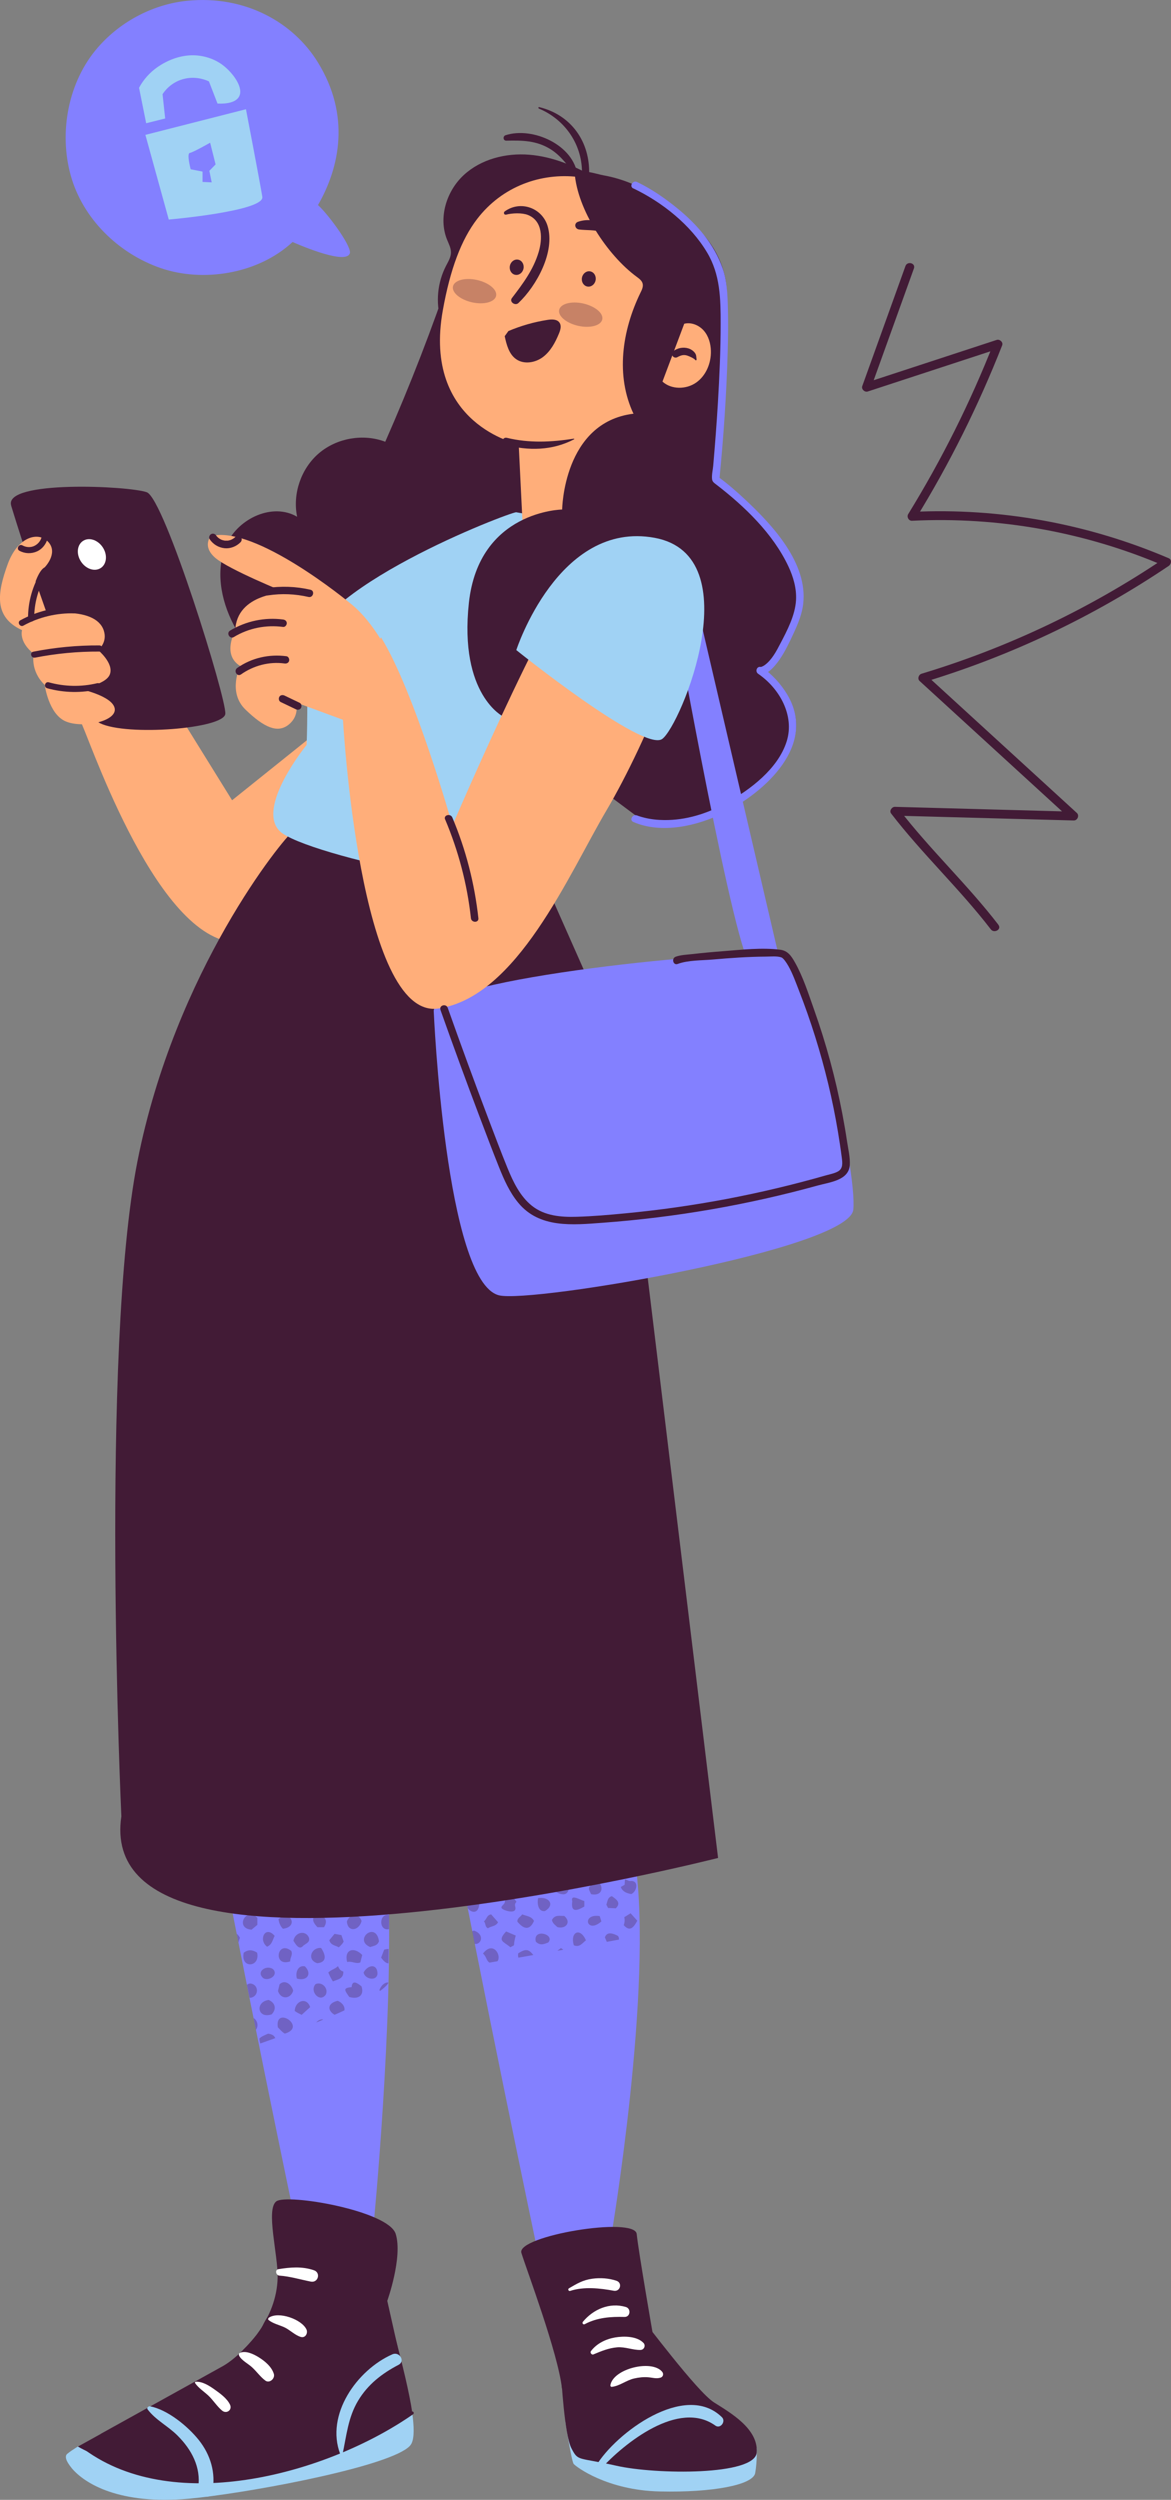 <?xml version="1.0" encoding="UTF-8"?>
<svg xmlns="http://www.w3.org/2000/svg" viewBox="0 0 195.87 417.96">
  <rect x="0" y="0" width="195.87" height="417.96" fill="#808080" stroke="none"/>
  <defs>
    <style>
      .cls-1 {
        fill: #8380ff;
      }

      .cls-1, .cls-2, .cls-3, .cls-4, .cls-5 {
        stroke-width: 0px;
      }

      .cls-2 {
        fill: #fff;
      }

      .cls-6 {
        opacity: .3;
      }

      .cls-3 {
        fill: #421b36;
      }

      .cls-4 {
        fill: #ffae7a;
      }

      .cls-5 {
        fill: #a0d2f4;
      }
    </style>
  </defs>
  <g id="Speech_Bubble" data-name="Speech Bubble">
    <g>
      <path class="cls-1" d="m31.31.13c-5.34.53-10.97,3.21-14.98,7.85-4.91,5.67-6.5,14.08-4.51,21.31,1.99,7.23,7.96,13.08,15.05,15.53,6.99,2.41,16.22,1.06,22.07-4.36,0,0,8.58,3.86,9.52,2.01.71-.79-3.31-6.37-5.26-8.18l-.05.06c3.72-6.41,5.47-15.1.01-23.94C49.09,3.79,41.05-.84,31.31.13Z"/>
      <g>
        <path class="cls-5" d="m24.47,20.6l3.16-.79c-.15-1.35-.29-2.7-.44-4.06.2-.31,1.38-2.12,3.84-2.62,1.93-.39,3.47.27,3.92.48.48,1.23.95,2.47,1.43,3.7.52.03,2.74.13,3.53-1.03,1.02-1.49-.95-4.12-2.68-5.42-1.31-.98-2.67-1.33-3.41-1.47-3.95-.74-7.11,1.53-7.91,2.15-1.31,1.02-2.14,2.18-2.65,3.14l1.19,5.92Z"/>
        <path class="cls-5" d="m41.15,18.26l-16.83,4.29,3.91,14.16s16.04-1.4,15.65-3.8c-.39-2.4-2.74-14.65-2.74-14.65Zm-5.74,12.23c-.51-.02-1.02-.05-1.53-.07v-1.73c-.66-.13-1.33-.26-1.99-.39-.32-1.3-.53-2.57-.17-2.73.02,0,.03-.01.04-.01.39,0,3.39-1.7,3.39-1.7l.91,3.63-1.04,1.07.39,1.93Z"/>
      </g>
    </g>
  </g>
  <g id="Lines">
    <path class="cls-3" d="m167.01,154.63c-5.2-6.76-11.48-12.61-16.68-19.37l-.64,1.11c9.97.27,19.94.54,29.91.81.62.02.99-.83.52-1.26-8.42-7.7-16.84-15.4-25.25-23.1-.11.41-.22.82-.33,1.23,14.54-4.39,28.37-10.95,40.96-19.44.41-.27.55-1.04,0-1.27-13.54-5.79-28.24-8.47-42.96-7.75.21.37.42.74.64,1.11,5.67-9.21,10.49-18.9,14.45-28.96.21-.52-.41-1.07-.91-.91-7.33,2.4-14.65,4.8-21.98,7.2.3.3.6.6.91.91l7.22-20.06c.32-.89-1.1-1.28-1.42-.39l-7.22,20.06c-.19.52.4,1.07.91.91,7.33-2.4,14.65-4.8,21.98-7.2l-.91-.91c-3.91,9.94-8.7,19.51-14.3,28.61-.28.46.08,1.14.64,1.11,14.44-.71,28.92,1.86,42.21,7.55v-1.27c-12.49,8.43-26.18,14.94-40.6,19.29-.51.15-.75.85-.33,1.23,8.42,7.7,16.84,15.4,25.25,23.1.17-.42.35-.84.52-1.26-9.97-.27-19.94-.54-29.91-.81-.51-.01-.98.66-.64,1.11,5.2,6.76,11.48,12.61,16.68,19.37.57.74,1.85,0,1.27-.74h0Z"/>
  </g>
  <g id="Character">
    <g>
      <g>
        <path class="cls-1" d="m65.77,229.84c-.6,1.74-2.79,19.75,3.85,45.72,1.36,5.3,3.38,16.1,4.86,23.99,5.76,30.74,15.56,77.42,15.56,77.42l12.26-3.48s6.96-41.12,3.97-62.08c-1.9-13.33-6.77-18.24-8.69-34.54-1.92-16.3,0-42.88,0-42.88l-31.82-4.16Z"/>
        <path class="cls-1" d="m25.97,228.23c-.6,1.74-.61,17.92,3.85,45.72.87,5.41,3.38,16.1,4.86,23.99,5.76,30.74,14.8,73.94,14.8,73.94h13.02s3.34-34.16,2.44-57.13c-.53-13.46-3.17-12.14-5.09-28.45-1.92-16.3-2.07-53.92-2.07-53.92l-31.82-4.16Z"/>
        <g>
          <path class="cls-5" d="m11.29,410.24c.46-.38.91-.67,1.74-1.2,0,0-.04-.1,0,0,.32.19,9.97,5.78,26.49,4.87,16.8-.93,29.43-10.48,29.43-10.48.31,2.23.37,4.14-.12,5.12-.06.11-.14.22-.23.34-.2.23-.49.46-.87.7-5.37,3.4-27.37,7.39-36.16,8.18-11.58,1.03-17.31-2.48-19.52-5.04-1.11-1.35-1.25-2.1-.77-2.49Z"/>
          <path class="cls-3" d="m16.86,406.92l20.49-11.36c2.09-1.22,4.19-3.41,6.31-6.07,0,0-.19-.14,0,0,2.25-5.72,7.23-6.35,9.86-3.1,1.74,2.16,2,5.59,1.94,7.88.25.01.49.03.74.02,6.3-.1,9.82-3.9,9.82-3.9,1.29,4.94,2.45,9.64,2.95,13.05,0,0-12.58,9.74-29.39,10.67-16.8.93-26.54-5.06-26.54-5.06l3.83-2.12Z"/>
          <path class="cls-3" d="m69.08,403.66c-14.09,9.82-39.72,17.05-54.94,5.9-.56-.41-.04-1.36.56-.96,16.52,10.99,38.32,2.57,54.13-5.38.3-.15.53.25.26.44h0Z"/>
        </g>
        <g>
          <path class="cls-5" d="m126.58,409.32s.09,2.18-.26,4.16c-.35,1.98-7.07,3.28-15.94,3.08-8.88-.19-14.05-4.16-14.42-4.6-.37-.44-1.4-7.15-1.4-7.15l32.02,4.51Z"/>
          <path class="cls-3" d="m107.24,387.5c.33.25,9.33,12.37,12.19,14.17,2.86,1.8,7.39,4.42,7.15,8.35-.24,3.93-16.94,3.72-23.47,2.24-6.53-1.47-6.37-.68-7.53-2.92-1.16-2.24-1.68-11.53-1.76-12.8-.07-1.26,3.57-16.43,13.42-9.04Z"/>
        </g>
        <path class="cls-3" d="m40.65,392.9s5.66-4.91,5.79-12.12c.07-3.82-2-11.36-.23-12.72,1.77-1.35,18.77,1.55,19.98,5.44,1.2,3.89-1.41,11.19-1.41,11.19l1.73,7.7-8.78,4.5-17.07-3.99Z"/>
        <path class="cls-2" d="m32.63,398.44c.58.84,1.48,1.4,2.22,2.09.82.77,1.45,1.81,2.31,2.52.74.6,1.74-.13,1.31-1.01-.5-1.05-1.68-1.89-2.61-2.55-.89-.63-1.98-1.32-3.1-1.28-.11,0-.2.13-.13.23h0Z"/>
        <path class="cls-2" d="m39.98,393.83c.4.81,1.49,1.34,2.15,1.94.79.71,1.4,1.62,2.25,2.25.7.52,1.65-.34,1.43-1.1-.36-1.22-1.52-2.17-2.57-2.82-.85-.52-2.15-1.15-3.14-.7-.16.07-.18.29-.11.42h0Z"/>
        <path class="cls-2" d="m44.93,387.9c.71.58,1.74.81,2.57,1.18.98.44,1.79,1.33,2.8,1.64.77.24,1.25-.62.96-1.25-.79-1.7-4.65-3.07-6.28-1.97-.12.08-.19.29-.05.4h0Z"/>
        <path class="cls-2" d="m46.73,380.47c1.76.12,3.52.66,5.25,1,1.24.25,1.73-1.49.52-1.9-1.98-.67-3.93-.5-5.92-.18-.64.1-.43,1.04.15,1.08h0Z"/>
        <path class="cls-5" d="m57.3,410.32c.66-3.09.92-6.13,2.59-8.92,1.63-2.73,3.99-4.56,6.77-6.01,1.19-.62.14-2.28-1.03-1.76-5.91,2.6-11.23,10.09-8.72,16.69.07.17.35.21.39,0h0Z"/>
        <path class="cls-5" d="m24.7,402.85c1.33,1.77,3.43,2.79,4.99,4.36,2.35,2.34,3.95,5.29,3.47,8.69-.22,1.53,2.07,2.24,2.37.65.59-3.1-.31-6.11-2.27-8.58-1.85-2.32-5.21-5.07-8.16-5.65-.27-.05-.61.25-.4.53h0Z"/>
        <path class="cls-3" d="m94,399.36c-.63-5.86-5.97-20.01-6.79-22.69-.86-2.83,18.98-6.16,19.29-3.16s2.64,16.4,2.64,16.4c0,0-6.87-.71-9.69,0-2.82.71-5.45,9.46-5.45,9.46Z"/>
        <path class="cls-2" d="m102.32,399.07c1.33-.14,2.43-1.1,3.74-1.4.78-.18,1.59-.27,2.39-.2.75.06,1.31.28,2.04.06.45-.14.55-.65.26-.99-1.75-2.09-8.16-.51-8.65,2.24-.02.13.06.31.22.29h0Z"/>
        <path class="cls-2" d="m99.25,393.65c1.32-.55,2.54-1.07,3.98-1.19,1.37-.11,2.59.47,3.91.44.6-.02.91-.74.49-1.18-1.1-1.14-3.27-1.16-4.74-.91-1.57.27-3.08,1.01-4.05,2.29-.19.25.13.67.42.55h0Z"/>
        <path class="cls-2" d="m97.81,388.59c2.08-1.12,4.36-1.27,6.66-1.21.97.02,1.12-1.39.22-1.66-2.73-.82-5.46.38-7.19,2.47-.18.22.04.54.31.4h0Z"/>
        <path class="cls-2" d="m95.36,383.03c2.28-.75,5-.46,7.29-.03,1.09.21,1.52-1.31.46-1.67-1.28-.43-2.7-.52-4.04-.34-1.59.22-2.55.82-3.9,1.6-.23.13-.08.52.18.44h0Z"/>
        <path class="cls-5" d="m100.45,412.83c3.97-4.34,13.08-11.68,19.21-7.28.84.6,1.81-.71,1.09-1.41-6.16-6.02-17.76,2.66-21.04,8.12-.27.45.37.97.74.57h0Z"/>
        <path class="cls-3" d="m75.61,45.02c-3.28,9.78-7.01,19.4-11.17,28.84-3.68-1.4-8.09-.63-11.08,1.91-3,2.55-4.45,6.78-3.66,10.63-4.06-2.38-9.72.21-11.73,4.46-2.02,4.25-1.07,9.4,1.1,13.58,2.73,5.25,7.34,9.49,12.81,11.74,5.47,2.25,11.75,2.47,17.35.58l21.98-10.34,9.54-47-25.14-14.42Z"/>
        <path class="cls-4" d="m13.47,120.65c.81.81,12.02,35.58,25.51,36.88,13.49,1.3,26.81-21.45,26.81-21.45l-10.56-15.44-16.41,13.16-12.19-19.66-13.16,6.5Z"/>
        <path class="cls-3" d="m49.01,138.98c-1.58,1.16-19.7,23.22-26.01,55.14-6.3,31.92-2.7,109.56-2.7,109.56-5.03,33.66,99.81,6.96,99.81,6.96l-16.34-134.69-13.07-29.48-41.7-7.49Z"/>
        <path class="cls-5" d="m86.36,85.64c-1.11,0-35.21,12.99-35.03,23.95.19,10.96-.05,14.97-.05,14.97,0,0-8.54,10.46-4.46,14.43,4.09,3.96,43.09,12.51,47.74,7.49s19.69-56.02,18.39-56.15c-1.3-.13-26.59-4.68-26.59-4.68Z"/>
        <g>
          <path class="cls-3" d="m88.54,25.87c-3.93-.32-8.09.73-10.98,3.41-2.89,2.68-4.26,7.11-2.79,10.77.29.72.68,1.43.66,2.2-.02.79-.46,1.49-.82,2.19-1.44,2.78-1.76,6.11-.88,9.11l25.88-23.79c-3.4-2-7.14-3.57-11.07-3.89Z"/>
          <g>
            <path class="cls-4" d="m111.43,40.27c-5.67-12.63-23.18-14.65-31.61-3.67-2.67,3.47-4.52,8.42-5.75,15.28-3.43,19.13,12.69,22.39,12.69,22.39l.69,14.08,3.3,2.63,14.74-5.04-.05-15.32s6.52-15.24,7.14-24.46c.14-2.05-.31-4.03-1.15-5.88Z"/>
            <path class="cls-3" d="m85.29,44.43c-.15.7.23,1.37.86,1.51.63.14,1.26-.31,1.41-1.01.15-.7-.23-1.37-.86-1.51-.63-.14-1.26.31-1.41,1.01Z"/>
            <path class="cls-3" d="m97.35,46.39c-.15.7.23,1.37.86,1.51.63.14,1.26-.31,1.41-1.01.15-.7-.23-1.37-.86-1.51-.63-.14-1.26.31-1.41,1.01Z"/>
            <path class="cls-3" d="m104.91,40.28c-1.9-2.16-5.18-4.25-8.22-3.2-.73.25-.55,1.2.17,1.29,1.3.16,2.53.02,3.82.43,1.27.4,2.71,1.09,3.69,2.02.36.34.86-.17.54-.54h0Z"/>
            <path class="cls-3" d="m95.99,73.34c-3.77.59-7.47.77-11.21-.14-.75-.18-1.07.96-.32,1.16,3.92,1.05,7.93.99,11.57-.91.06-.03.02-.11-.04-.1h0Z"/>
            <g class="cls-6">
              <path class="cls-3" d="m93.53,51.81c-.23,1.03,1.2,2.22,3.19,2.67,1.99.44,3.79-.04,4.02-1.07.23-1.03-1.2-2.22-3.19-2.67-1.99-.44-3.79.04-4.02,1.07Z"/>
            </g>
            <g class="cls-6">
              <path class="cls-3" d="m75.77,47.88c-.23,1.03,1.2,2.22,3.19,2.67,1.99.44,3.79-.04,4.02-1.07s-1.2-2.22-3.19-2.67c-1.99-.44-3.79.04-4.02,1.07Z"/>
            </g>
            <path class="cls-3" d="m96.61,29.42c-.53-5.16-7.5-8.29-12.05-6.81-.48.16-.42.92.12.91,2.68-.06,5.05-.04,7.41,1.43,1.87,1.17,2.95,2.91,4.37,4.52.05.05.15.01.14-.06h0Z"/>
            <path class="cls-3" d="m90.13,18.15c4.48,1.87,7.38,6.2,7.21,11.05-.03.77,1.17.77,1.2,0,.19-5.48-2.99-9.99-8.34-11.29-.16-.04-.21.18-.06.23h0Z"/>
            <path class="cls-3" d="m84.65,35.89c1.02-.27,2.66-.34,3.65.05,2.55,1.01,2.44,4.08,1.79,6.23-.88,2.94-2.63,5.27-4.46,7.66-.49.64.54,1.35,1.08.84,3.04-2.87,6.2-8.59,4.88-12.9-.93-3.03-4.55-4.32-7.17-2.42-.25.19-.11.62.22.53h0Z"/>
          </g>
          <path class="cls-3" d="m115.66,38.9c-3.33-5.03-8.81-8.54-14.74-9.59-.92-.16-4.4-1.26-4.8-.42.44,6.11,5.44,13.76,10.38,17.39.4.3.84.61.98,1.09.16.54-.11,1.09-.36,1.59-3.08,6.34-4.16,13.84-1.16,20.21,5.54-2.37,10.9-7.16,12.51-12.96,1.61-5.81.52-12.28-2.81-17.31Z"/>
          <path class="cls-3" d="m84.42,56.21c.31,1.43.71,3,1.91,3.84,1.31.92,3.2.61,4.48-.35,1.28-.96,2.07-2.44,2.68-3.92.25-.59.46-1.32.09-1.84-.41-.59-1.27-.57-1.98-.46-2.25.35-4.46.98-6.56,1.87"/>
        </g>
        <path class="cls-3" d="m84.21,119.83s-7.45-3.62-5.78-19.04c1.67-15.42,15.6-15.6,15.6-15.6,0,0,.17-14.58,11.93-16.02,1.08-.13,2.4-27.83,2.4-27.83l.82-7.99s11.62,4.09,12.37,15.05c.74,10.96-1.3,31.58-1.3,31.58,0,0,17.27,12.63,13.56,22.66s-6.13,9.29-6.13,9.29c0,0,12.07,8.17.37,18.57-11.7,10.4-21.25,6.2-21.25,6.2l-22.59-16.87Z"/>
        <path class="cls-1" d="m105.94,31.5c4.83,2.31,9.58,6.09,12.33,10.71,2.22,3.71,2.27,7.74,2.27,11.94,0,4.41-.2,8.83-.46,13.23-.21,3.49-.48,6.98-.78,10.47-.06.69-.27,1.52-.2,2.22.05.47.31.64.65.9,4.76,3.66,9.55,8.24,12.13,13.74.82,1.75,1.38,3.68,1.27,5.63-.14,2.52-1.48,5.08-2.63,7.27-.65,1.25-1.43,2.74-2.61,3.59-.24.17-.39.23-.61.31.01,0-.11-.02,0,.01-.71-.2-1.05.75-.48,1.14,3.56,2.43,6.12,6.97,4.77,11.28-1.44,4.6-6.12,8.11-10.15,10.35-3.16,1.75-6.71,2.86-10.35,2.82-1.12-.01-2.24-.13-3.32-.4-.33-.08-.65-.17-.97-.28-.08-.03-.52-.21-.23-.08-.73-.32-1.37.76-.63,1.08,4.73,2.05,10.73.66,15.11-1.53,7.02-3.52,15.67-11.41,10.61-19.81-1.05-1.74-2.52-3.36-4.21-4.51-.16.38-.32.76-.48,1.14,1,.29,2.07-.77,2.64-1.43,1.08-1.25,1.87-2.75,2.58-4.23.91-1.92,1.92-3.98,2.16-6.11.78-6.8-5.12-13.14-9.69-17.41-1.47-1.38-3.01-2.71-4.64-3.9.1.18.21.36.31.54.7-7.12,1.19-14.28,1.39-21.43.07-2.45.1-4.9.03-7.34-.06-2.2-.15-4.39-.86-6.49-1.38-4.06-4.32-7.43-7.61-10.1-2.06-1.68-4.32-3.24-6.72-4.39-.72-.35-1.36.73-.63,1.08h0Z"/>
        <path class="cls-1" d="m116.46,100.59l-3.55,2.91s10.28,57.76,12.85,58.05c2.57.29,4.9,0,4.9,0l-14.21-60.95Z"/>
        <path class="cls-1" d="m72.55,169.08s1.96,45.23,10.91,47.49c5.43,1.37,58.57-7.68,59.27-14.32.7-6.63-7.04-41.59-12.95-42.6-5.91-1.01-57.24,3.84-57.24,9.43Z"/>
        <path class="cls-4" d="m57.37,120.34s2.75,50.18,15.93,48.28c13.18-1.9,21.8-22.38,28.14-33.12,6.61-11.18,16.75-34.68,12.73-40.26-4.02-5.58-9.64-4.35-14.66-2.78-5.03,1.56-23.83,45.55-23.83,45.55,0,0-6.28-22.31-11.95-31.46"/>
        <path class="cls-4" d="m114.45,54.13c1.18-.3,2.48.24,3.28,1.16.8.92,1.15,2.17,1.18,3.39.05,2.03-.81,4.13-2.47,5.29-1.66,1.16-4.13,1.19-5.63-.17"/>
        <path class="cls-3" d="m116.52,60.1c-.08-.46,0-.73-.31-1.13-.26-.33-.63-.58-1.03-.71-.88-.28-1.91-.1-2.61.52-.52.46.14,1.26.73.94.55-.3,1.02-.47,1.65-.27.36.12,1.13.45,1.37.76.08.1.21-.01.2-.11h0Z"/>
        <g>
          <polygon class="cls-4" points="5.98 95.29 9.61 107.31 4.02 105.96 2.93 101.43 5.98 95.29"/>
          <path class="cls-3" d="m1.86,84.52s10.35,34.2,14.87,36.4c4.51,2.19,20.74.92,20.96-1.57.22-2.49-10.17-35.98-13.14-37.05-2.97-1.07-23.97-2.06-22.68,2.22Z"/>
          <path class="cls-4" d="m7.48,94.85s2.27-2.3.65-4.18c-1.62-1.88-5.14-1.04-6.85,3.68-1.71,4.72-2.4,8.81,2.41,11.01,0,0-.63,1.91,1.96,3.96,0,0-.68,2.78,1.83,5.2,0,0,.63,4.82,3.46,6.07,2.84,1.25,8.61.03,8.25-2.13-.36-2.16-6.02-3.32-6.02-3.32,0,0,4.52-.55,5.21-2.4.69-1.85-1.98-4.06-1.98-4.06,0,0,1.63-1.2.96-3.26-.68-2.06-3.22-2.99-6.72-2.95-3.5.04-6.26.9-6.26.9,0,0,1.23-7.57,3.1-8.52Z"/>
          <path class="cls-3" d="m3.91,104.6c2.63-1.44,5.6-2.14,8.6-2.05.66.02.66-1.01,0-1.03-3.18-.1-6.33.67-9.11,2.19-.58.32-.06,1.2.52.89h0Z"/>
          <path class="cls-3" d="m5.84,109.96c3.55-.7,7.16-1.04,10.78-1.02.66,0,.66-1.02,0-1.03-3.71-.02-7.41.33-11.05,1.05-.65.13-.37,1.12.27.99h0Z"/>
          <path class="cls-3" d="m7.88,115.07c2.82.78,5.79.83,8.64.15.64-.15.37-1.14-.27-.99-2.67.64-5.45.58-8.09-.15-.64-.18-.91.81-.27.99h0Z"/>
          <path class="cls-3" d="m5.72,103.43c-.02-2.62.71-5.18,2.1-7.4.35-.56-.54-1.08-.89-.52-1.48,2.37-2.26,5.13-2.24,7.92,0,.66,1.03.66,1.03,0h0Z"/>
          <path class="cls-3" d="m3.24,92.08c.92.51,2.02.54,2.98.1.84-.39,1.47-1.18,1.72-2.07.18-.64-.81-.91-.99-.27-.17.62-.6,1.13-1.2,1.43-.61.3-1.38.26-1.99-.08-.58-.32-1.1.57-.52.89h0Z"/>
          <path class="cls-2" d="m17.18,91.5c.83,1.24.69,2.79-.31,3.46-1,.67-2.48.2-3.31-1.05-.83-1.24-.69-2.79.31-3.46,1-.67,2.48-.2,3.31,1.05Z"/>
        </g>
        <path class="cls-5" d="m86.36,108.69s21.3,17.12,24.41,14.86c3.11-2.26,14.82-30.66-1.27-33.63-16.09-2.96-23.14,18.77-23.14,18.77Z"/>
        <g>
          <path class="cls-4" d="m70.63,124.65s-3.82-17.43-12.19-23.9c0,0-15.83-13.1-23.19-11.1,0,0-1.5,1.68.77,3.63,2.27,1.95,11.75,5.79,11.75,5.79,0,0-8.25.07-8.42,6.39,0,0-2.3,3.99.84,5.9,0,0-2.19,4.33.88,7.29,3.07,2.96,5.38,4.04,7.27,2.46,1.89-1.58,1.12-3.68,1.12-3.68l7.89,2.91,2.45,6.89,10.82-2.58Z"/>
          <path class="cls-3" d="m46.94,117.37c.85.41,1.7.82,2.55,1.22.29.14.69.09.86-.22.15-.28.09-.7-.22-.86-.85-.41-1.7-.82-2.55-1.22-.29-.14-.69-.09-.86.22-.15.28-.09.7.22.86h0Z"/>
          <path class="cls-3" d="m40.31,112.76c2.1-1.48,4.72-2.18,7.28-1.83.33.05.67-.08.77-.44.08-.29-.1-.72-.44-.77-2.89-.39-5.85.27-8.24,1.96-.65.46-.03,1.54.63,1.08h0Z"/>
          <path class="cls-3" d="m39.13,106.5c2.47-1.49,5.37-2.06,8.22-1.68.34.05.62-.32.62-.62,0-.37-.29-.58-.62-.62-3.06-.41-6.21.26-8.86,1.85-.69.41-.06,1.49.63,1.08h0Z"/>
          <path class="cls-3" d="m44.88,99.54c2.23-.34,4.52-.24,6.72.27.78.18,1.12-1.02.33-1.21-2.43-.56-4.92-.64-7.38-.27-.33.05-.52.47-.44.77.1.36.43.49.77.44h0Z"/>
          <path class="cls-3" d="m35.08,90.17c.58.85,1.47,1.38,2.49,1.49.98.1,2-.31,2.68-1.02.23-.24.24-.64,0-.88-.24-.24-.65-.24-.88,0-.06.06-.12.12-.19.18-.14.14.04-.02-.05.04-.03.03-.07.05-.11.07-.07.05-.15.09-.22.13-.05.03-.1.05-.15.07.06-.03,0,0-.03.01-.08.03-.16.06-.25.08-.04.01-.08.02-.13.03,0,0-.16.03-.11.02.05,0-.07,0-.08,0-.04,0-.09,0-.13,0-.1,0-.2,0-.29,0-.04,0-.09-.01-.02,0-.04,0-.08-.01-.12-.02-.08-.02-.16-.04-.25-.06-.05-.02-.1-.03-.15-.05-.1-.04.07.03-.03-.01-.08-.04-.15-.07-.23-.12-.08-.05-.16-.1-.24-.15.06.04-.09-.08-.12-.1-.07-.06-.14-.13-.2-.2,0,0-.08-.09-.05-.06.03.04-.06-.09-.06-.09-.19-.28-.55-.4-.86-.22-.28.16-.42.58-.22.86h0Z"/>
        </g>
        <path class="cls-3" d="m74.46,137.01c2.22,5.26,3.69,10.82,4.31,16.51.09.79,1.34.8,1.25,0-.64-5.8-2.09-11.46-4.36-16.84-.31-.73-1.52-.41-1.21.33h0Z"/>
        <path class="cls-3" d="m73.67,168.84c2.12,5.98,4.3,11.94,6.55,17.88,1.07,2.82,2.13,5.64,3.25,8.43.84,2.1,1.77,4.2,3.22,5.95,3.54,4.3,9.12,3.71,14.12,3.34,6.11-.45,12.2-1.2,18.24-2.25,5.98-1.04,11.91-2.37,17.77-3.99,1.95-.54,5.17-.84,5.32-3.41.08-1.29-.27-2.71-.46-3.98-.23-1.55-.5-3.09-.79-4.62-1.13-5.91-2.71-11.74-4.73-17.41-.93-2.62-1.82-5.44-3.19-7.87-.62-1.1-1.21-1.96-2.47-2.12-3.1-.39-6.4,0-9.5.24-1.74.13-3.48.29-5.21.49-.89.1-1.92.13-2.77.44-.75.28-.42,1.49.33,1.21,1.75-.65,4-.58,5.84-.74,2.96-.26,5.93-.47,8.9-.49.8,0,1.87-.13,2.64.14.31.11.84.9,1.15,1.45.72,1.28,1.22,2.7,1.75,4.06,1.99,5.09,3.63,10.33,4.91,15.65.64,2.66,1.18,5.34,1.63,8.04.23,1.41.45,2.82.63,4.24.11.86.26,1.87-.67,2.36-.61.33-1.37.46-2.03.65-5.45,1.56-10.98,2.87-16.55,3.93-5.6,1.06-11.24,1.86-16.91,2.4-2.72.26-5.45.5-8.17.58-2.62.08-5.37-.14-7.5-1.84-1.98-1.58-3.13-3.99-4.07-6.28-1.15-2.81-2.21-5.66-3.29-8.49-2.31-6.09-4.55-12.2-6.72-18.33-.27-.75-1.47-.43-1.21.33h0Z"/>
      </g>
      <g class="cls-6">
        <path class="cls-3" d="m46.04,340.77c-1.2.43-2.09.74-2.5.89-.08-.24-.13-.52-.15-.83.41-.42.96-.56,1.44-.81.72.08,1.09.37,1.21.76Zm.43-1.82c.36.34.66.77,1.17,1.06,3.79-1.1-1.7-4.77-1.17-1.06Zm11.95-5.07c1.42.43,2.57-.16,2.05-1.77-.64-.52-1.56-1.2-1.65.13-1.56.13-1.14.56-.4,1.64Zm6.52-2.29v-.14c-.56-.01-1.14.41-1.48,1.28.03.05.07.1.11.15.63-.46,1.11-.89,1.37-1.29Zm-20.01,2.79c-2.3.34-1.87,3.21.51,2.41.87-.9.6-1.94-.51-2.41Zm-2.85-11.75c.32-.27.65-.54.97-.81v-1.16c-1.94-1.93-3.81,1.78-.97,1.97Zm19.85,2.91c.52-.22,1.2-.19,1.46-.98-.51-3.46-4.33-.21-1.46.98Zm-15.17,6.23c-.1.41-.18.75-.26,1.12.45,1.44,2.12,1.39,2.54-.06-.25-1.01-1.36-1.95-2.28-1.06Zm9.73,2.75c-1.87.44-1.66,1.71-.52,2.34.55-.24,1.1-.48,1.63-.73.14-.59-.29-1.26-1.11-1.61Zm-15.72-8.04c-.58,2.71,2.79,2.48,2.24,0-.8-.53-1.53-.53-2.24,0Zm10.93-2.45c-.5-1.39-2.36-1.02-2.62.46.35.53.95,1.67,1.65.82.45-.38,1.12-.54.97-1.28Zm-9.28,13.37l.39,1.97c.43-.56.33-1.49-.39-1.97Zm2.38-17.57c1.21-.58,1.46-1.19,1.27-1.66l-2.39-.24c-.05.09-.09.2-.11.32.17.65.35,1.32,1.23,1.58Zm13.27,8.21c.81-.2,1.44.38,2.2.07.1-.39.21-.8.32-1.25-1.42-1.46-3.07-.87-2.52,1.18Zm6.99-5.5l.03-2.38c-1.78-.28-1.73,2.77-.03,2.38Zm-11.99,5.7c1.71-.17,1.38-1.45.64-2.55-1.62-.15-2.46,1.98-.64,2.55Zm-1.43-9.51l-2.07-.21c.04.39.13.76.32,1,.77.15,1.65.1,1.75-.79Zm-13.18-1.14l.41,2.07c.53.14,1.13-.23,1.55-1.2-.4-.53-.72-.84-1.05-.95l-.47-.05c-.13.02-.28.07-.44.14Zm3.49,16.42c1.39-.24,1.38-2.25-.09-2.38-.21.02-.4.1-.55.21l.43,2.16c.07,0,.13.01.21,0Zm6.6-6.08c-.07-.6.48-1.08.17-1.75-2.39-1.88-3.13,2.77-.17,1.75Zm-8.95-4.62l.29,1.46c.09-.25.14-.52.24-.79-.17-.31-.35-.52-.53-.67Zm20.88-2.13c-.45-1.36-2.03-1.2-2.46.1.15,1.84,2.05,1.55,2.46-.1Zm-5.98,12.3c.48-1.02-.62-2.22-1.71-1.75-1.09,1.2.72,3.2,1.71,1.75Zm10.48-5.22l.03-2.4c-.23,0-.48.04-.75.11-.17.44-.35.91-.51,1.34.48.67.89.95,1.23.95Zm-13.1,7.32c-.6-1.78-2.54-1.02-2.58.64.38.29.74.44,1.16.65.53-.48.96-.87,1.42-1.29Zm3.8-4.3c.82-.34,1.79-.42,1.75-1.64-.51-.16-.66-.4-.9-.91-.49.49-1.15.59-1.61,1.07.23.55.45.99.76,1.47Zm1.81-6.64c-.13-.37-.25-.73-.38-1.1-.42-.08-.79-.15-1.15-.21-.3.37-.57.7-.88,1.07.27.88,1.04.84,1.59,1.19.35-.34.58-.54.81-.95Zm-.9-5.41l-1.25-.13c.27.23.76.26,1.25.13Zm-6.92,11.58c1.65.47,2.6-.75,1.34-2.04-1.14-.27-1.66,1.02-1.34,2.04Zm13.47-.78c.02-1.78-1.61-1.56-2.32-.24.22,1.16,2.19,1.49,2.32.24Zm-17.49-.81c-1.12-.77-2.9.47-1.58,1.54.95.52,2.58-.59,1.58-1.54Zm.94-8.34q.14,1.03.74,1.6c2.78-.35,1.09-3.3-.74-1.6Zm7.6,1.34c1.67-2.5-3.69-2.68-1.09,0h1.09Zm-8.25,1.45c-1.56-1.82-2.77.65-1.27,1.81.88-.37.92-1.17,1.27-1.81Zm6.95,14.48c.39-.16.78-.32,1.18-.48-.37-.14-.84.11-1.18.48Zm36.2-21.54c-.36.07-.71.13-1.06.2.18.03.35.06.48.14.25.04.5-.11.58-.34Zm5.02.1c.72.09,1.07-.58,1.06-1.21-.82.15-1.66.3-2.49.45.28.41.83.72,1.44.76Zm-13.32,9.92c.6.51.54,1.19,1.09,1.51.39-.07.84-.14,1.33-.23.74-.95-.72-3.49-2.42-1.29Zm5.18-1.38c.04-.57.13-1.07.3-1.63-.56-.24-1.06-.45-1.61-.69-1.51,1.63-.47,1.63.71,2.64.22-.12.4-.22.59-.32Zm8.4-4.92c-.7.05-1.52-.28-2.05.68.11.58.56.85.91,1.19,1.4.39,2.4-.83,1.14-1.87Zm-5.05.84c-.44-.8-1.19-.78-1.98-1.1-.22.4-.84.6-.8,1.22,1.04,1.26,2.05,1.54,2.78-.12Zm-4.88-3.23c.09.51-1.07.84-.3,1.29.59.33,2.35.8,2.05-.43-.12-.37-.02-.59.2-.84-.19-.24-.38-.49-.59-.75-.02,0-.04,0-.07.01-.46.15-1.19.2-1.29.72Zm21.13-3.45c-.41.09-.65-.22-1.04-.26-.02.32-.03.62-.05.9-.25.14-.44.25-.65.37.33.81.99,1.03,1.76,1.18.94-.41,1.31-2.23-.02-2.19Zm-18.89,12.11c-.05.28-.03.52.03.71.8-.14,1.64-.28,2.5-.44-.8-1.02-1.29-1.06-2.54-.28Zm-8.45-7.6c.48.8,1.86,1.15,1.94-.74-1.25.24-2.01.38-2.01.38l.07.36Zm28.37,2.14c-.38-.42-.75-.83-1.12-1.25-.36.22-.69.43-1.05.65.09.45.07.92-.1,1.33,1.08,1.25,1.72.26,2.27-.74Zm-8-5.67c-.25.37.11.82.27,1.23,1.82.36,2.18-1.09,1.24-2.08-.44.08-.89.15-1.35.23.01.2.1.44-.16.61Zm-4.77,10.24c-.21.16-.4.3-.6.45.33-.06.65-.12.98-.17-.11-.1-.24-.2-.38-.28Zm-14.53-2.92c-.12.02-.22.06-.31.11l.42,2.12c1.14.12,1.68-1.6-.11-2.23Zm21.88,1.13c.11.26.22.5.32.75.73-.13,1.41-.26,2.03-.38.02-.2-.02-.41-.16-.61-.74-.39-1.83-.83-2.19.24Zm-11.18-6.56c-.17.88,0,2.32,1.16,2.16,1.78-1.09.6-2.46-1.16-2.16Zm8.01,7.05c-1-2.27-2.68-1.34-2.03.83.97.41,1.42-.36,2.03-.83Zm-8.38.23c.76.74,1.43.38,2.08.13,1.21-1.38-2.64-2.43-2.08-.13Zm8.11-5.89v-.91c-.68-.15-2.35-1.26-2.02.04-.25,1.86.68,1.66,2.02.88Zm-16.12,3.65c.5-.38,1.3-.28,1.69-1.01-.4-.45-.78-.88-1.15-1.31-.75.08-.73.82-1.22,1.16.35.35.14.91.68,1.16Zm19.81-3.94c.09.17.18.34.28.54.43.02.85.04,1.29.06.94-.91.13-1.49-.66-2.03-.75.22-.71.9-.92,1.43Zm-.84,2.79c-.09-.3-.17-.56-.28-.89-3.1-.47-2.17,3.07.28.89Z"/>
      </g>
    </g>
  </g>
</svg>